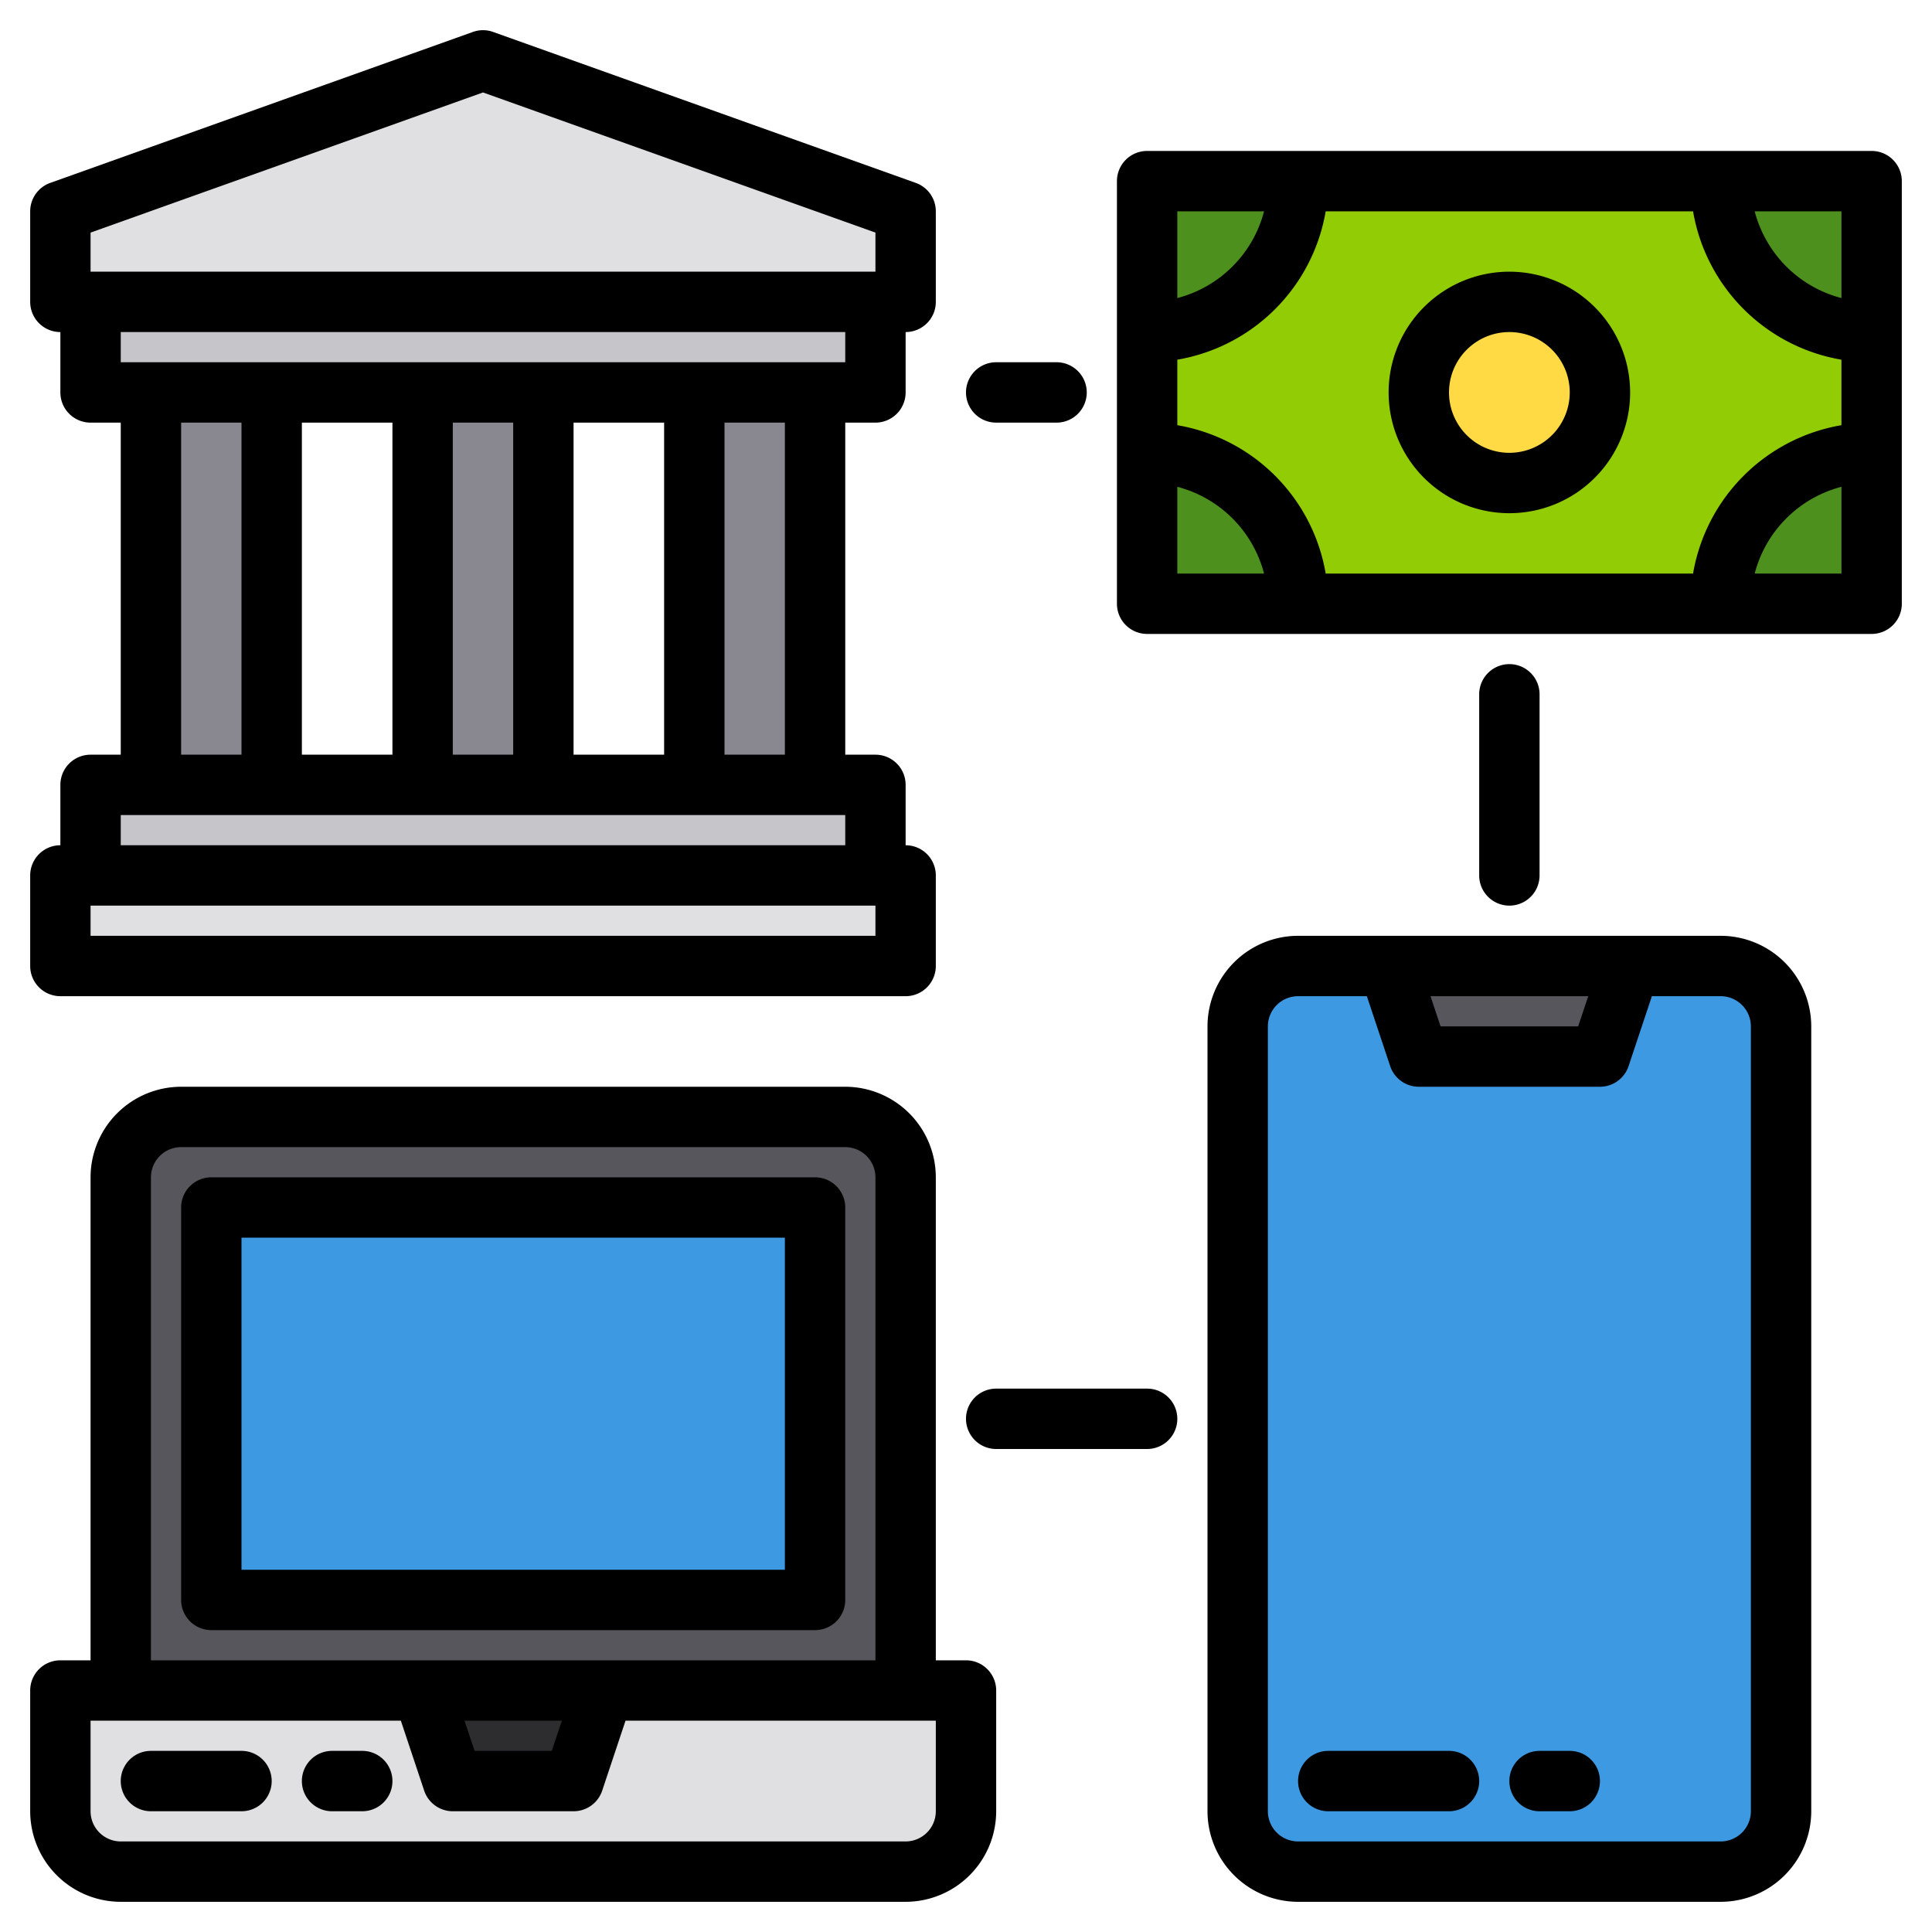 <svg height="512" viewBox="0 0 512 512" width="512" xmlns="http://www.w3.org/2000/svg"><g><g><g><path d="m25 208h208v24h-208z" fill="#c6c5ca"/><path d="m25 80h208v24h-208z" fill="#c6c5ca"/><path d="m17 232h224v24h-224z" fill="#e0e0e2"/><path d="m241 80h-224v-24l112-40 112 40z" fill="#e0e0e2"/><g fill="#898890"><path d="m113 104h32v104h-32z"/><path d="m41 104h32v104h-32z"/><path d="m185 104h32v104h-32z"/></g></g><g><g fill="#4e901e"><path d="m497 120v40h-40a40 40 0 0 1 40-40z"/><path d="m345 160h-40v-40a40 40 0 0 1 40 40z"/><path d="m345 48a40 40 0 0 1 -40 40v-40z"/></g><path d="m497 88v32a40 40 0 0 0 -40 40h-112a40 40 0 0 0 -40-40v-32a40 40 0 0 0 40-40h112a40 40 0 0 0 40 40z" fill="#91cc04"/><circle cx="401" cy="104" fill="#ffda44" r="24"/><path d="m497 48v40a40 40 0 0 1 -40-40z" fill="#4e901e"/></g><rect fill="#3d9ae2" height="240" rx="16" width="144" x="329" y="256"/><path d="m425 280h-48l-8-24h64z" fill="#57565c"/><path d="m17 448h240a0 0 0 0 1 0 0v32a16 16 0 0 1 -16 16h-208a16 16 0 0 1 -16-16v-32a0 0 0 0 1 0 0z" fill="#e0e0e2"/><path d="m49 296h176a16 16 0 0 1 16 16v136a0 0 0 0 1 0 0h-208a0 0 0 0 1 0 0v-136a16 16 0 0 1 16-16z" fill="#57565c"/><path d="m57 320h160v104h-160z" fill="#3d9ae2"/><path d="m153 472h-32l-8-24h48z" fill="#2d2d30"/></g><g><path d="m232 112a8 8 0 0 0 8-8v-16a8 8 0 0 0 8-8v-24a8 8 0 0 0 -5.31-7.53l-112-40a7.893 7.893 0 0 0 -5.38 0l-112 40a8 8 0 0 0 -5.31 7.53v24a8 8 0 0 0 8 8v16a8 8 0 0 0 8 8h8v88h-8a8 8 0 0 0 -8 8v16a8 8 0 0 0 -8 8v24a8 8 0 0 0 8 8h224a8 8 0 0 0 8-8v-24a8 8 0 0 0 -8-8v-16a8 8 0 0 0 -8-8h-8v-88zm-208-40v-10.36l104-37.14 104 37.14v10.36zm8 144h192v8h-192zm16-16v-88h16v88zm32 0v-88h24v88zm40 0v-88h16v88zm32 0v-88h24v88zm40 0v-88h16v88zm40 40v8h-208v-8zm-200-144v-8h192v8z"/><path d="m496 40h-192a8 8 0 0 0 -8 8v112a8 8 0 0 0 8 8h192a8 8 0 0 0 8-8v-112a8 8 0 0 0 -8-8zm-184 16h22.99a32.12 32.12 0 0 1 -22.99 22.99zm0 96v-22.99a32.12 32.12 0 0 1 22.99 22.99zm176 0h-22.99a32.12 32.12 0 0 1 22.99-22.99zm0-39.32a48.094 48.094 0 0 0 -39.32 39.32h-97.36a48.094 48.094 0 0 0 -39.32-39.32v-17.36a48.094 48.094 0 0 0 39.32-39.32h97.36a48.094 48.094 0 0 0 39.32 39.32zm0-33.69a32.12 32.12 0 0 1 -22.99-22.99h22.99z"/><path d="m400 72a32 32 0 1 0 32 32 32.036 32.036 0 0 0 -32-32zm0 48a16 16 0 1 1 16-16 16.019 16.019 0 0 1 -16 16z"/><path d="m264 112h16a8 8 0 0 0 0-16h-16a8 8 0 0 0 0 16z"/><path d="m304 368h-40a8 8 0 0 0 0 16h40a8 8 0 0 0 0-16z"/><path d="m408 232v-48a8 8 0 0 0 -16 0v48a8 8 0 0 0 16 0z"/><path d="m456 248h-112a24.032 24.032 0 0 0 -24 24v208a24.032 24.032 0 0 0 24 24h112a24.032 24.032 0 0 0 24-24v-208a24.032 24.032 0 0 0 -24-24zm-35.1 16-2.67 8h-36.46l-2.67-8zm43.1 216a8.011 8.011 0 0 1 -8 8h-112a8.011 8.011 0 0 1 -8-8v-208a8.011 8.011 0 0 1 8-8h18.23l6.18 18.53a8 8 0 0 0 7.59 5.47h48a8 8 0 0 0 7.59-5.47l6.18-18.53h18.23a8.011 8.011 0 0 1 8 8z"/><path d="m384 464h-32a8 8 0 0 0 0 16h32a8 8 0 0 0 0-16z"/><path d="m416 464h-8a8 8 0 0 0 0 16h8a8 8 0 0 0 0-16z"/><path d="m256 440h-8v-128a24.032 24.032 0 0 0 -24-24h-176a24.032 24.032 0 0 0 -24 24v128h-8a8 8 0 0 0 -8 8v32a24.032 24.032 0 0 0 24 24h208a24.032 24.032 0 0 0 24-24v-32a8 8 0 0 0 -8-8zm-216-128a8.011 8.011 0 0 1 8-8h176a8.011 8.011 0 0 1 8 8v128h-192zm108.9 144-2.67 8h-20.46l-2.67-8zm99.1 24a8.011 8.011 0 0 1 -8 8h-208a8.011 8.011 0 0 1 -8-8v-24h82.23l6.18 18.53a8 8 0 0 0 7.59 5.47h32a8 8 0 0 0 7.59-5.47l6.18-18.53h82.23z"/><path d="m64 464h-24a8 8 0 0 0 0 16h24a8 8 0 0 0 0-16z"/><path d="m96 464h-8a8 8 0 0 0 0 16h8a8 8 0 0 0 0-16z"/><path d="m224 424v-104a8 8 0 0 0 -8-8h-160a8 8 0 0 0 -8 8v104a8 8 0 0 0 8 8h160a8 8 0 0 0 8-8zm-16-8h-144v-88h144z"/></g></g></svg>